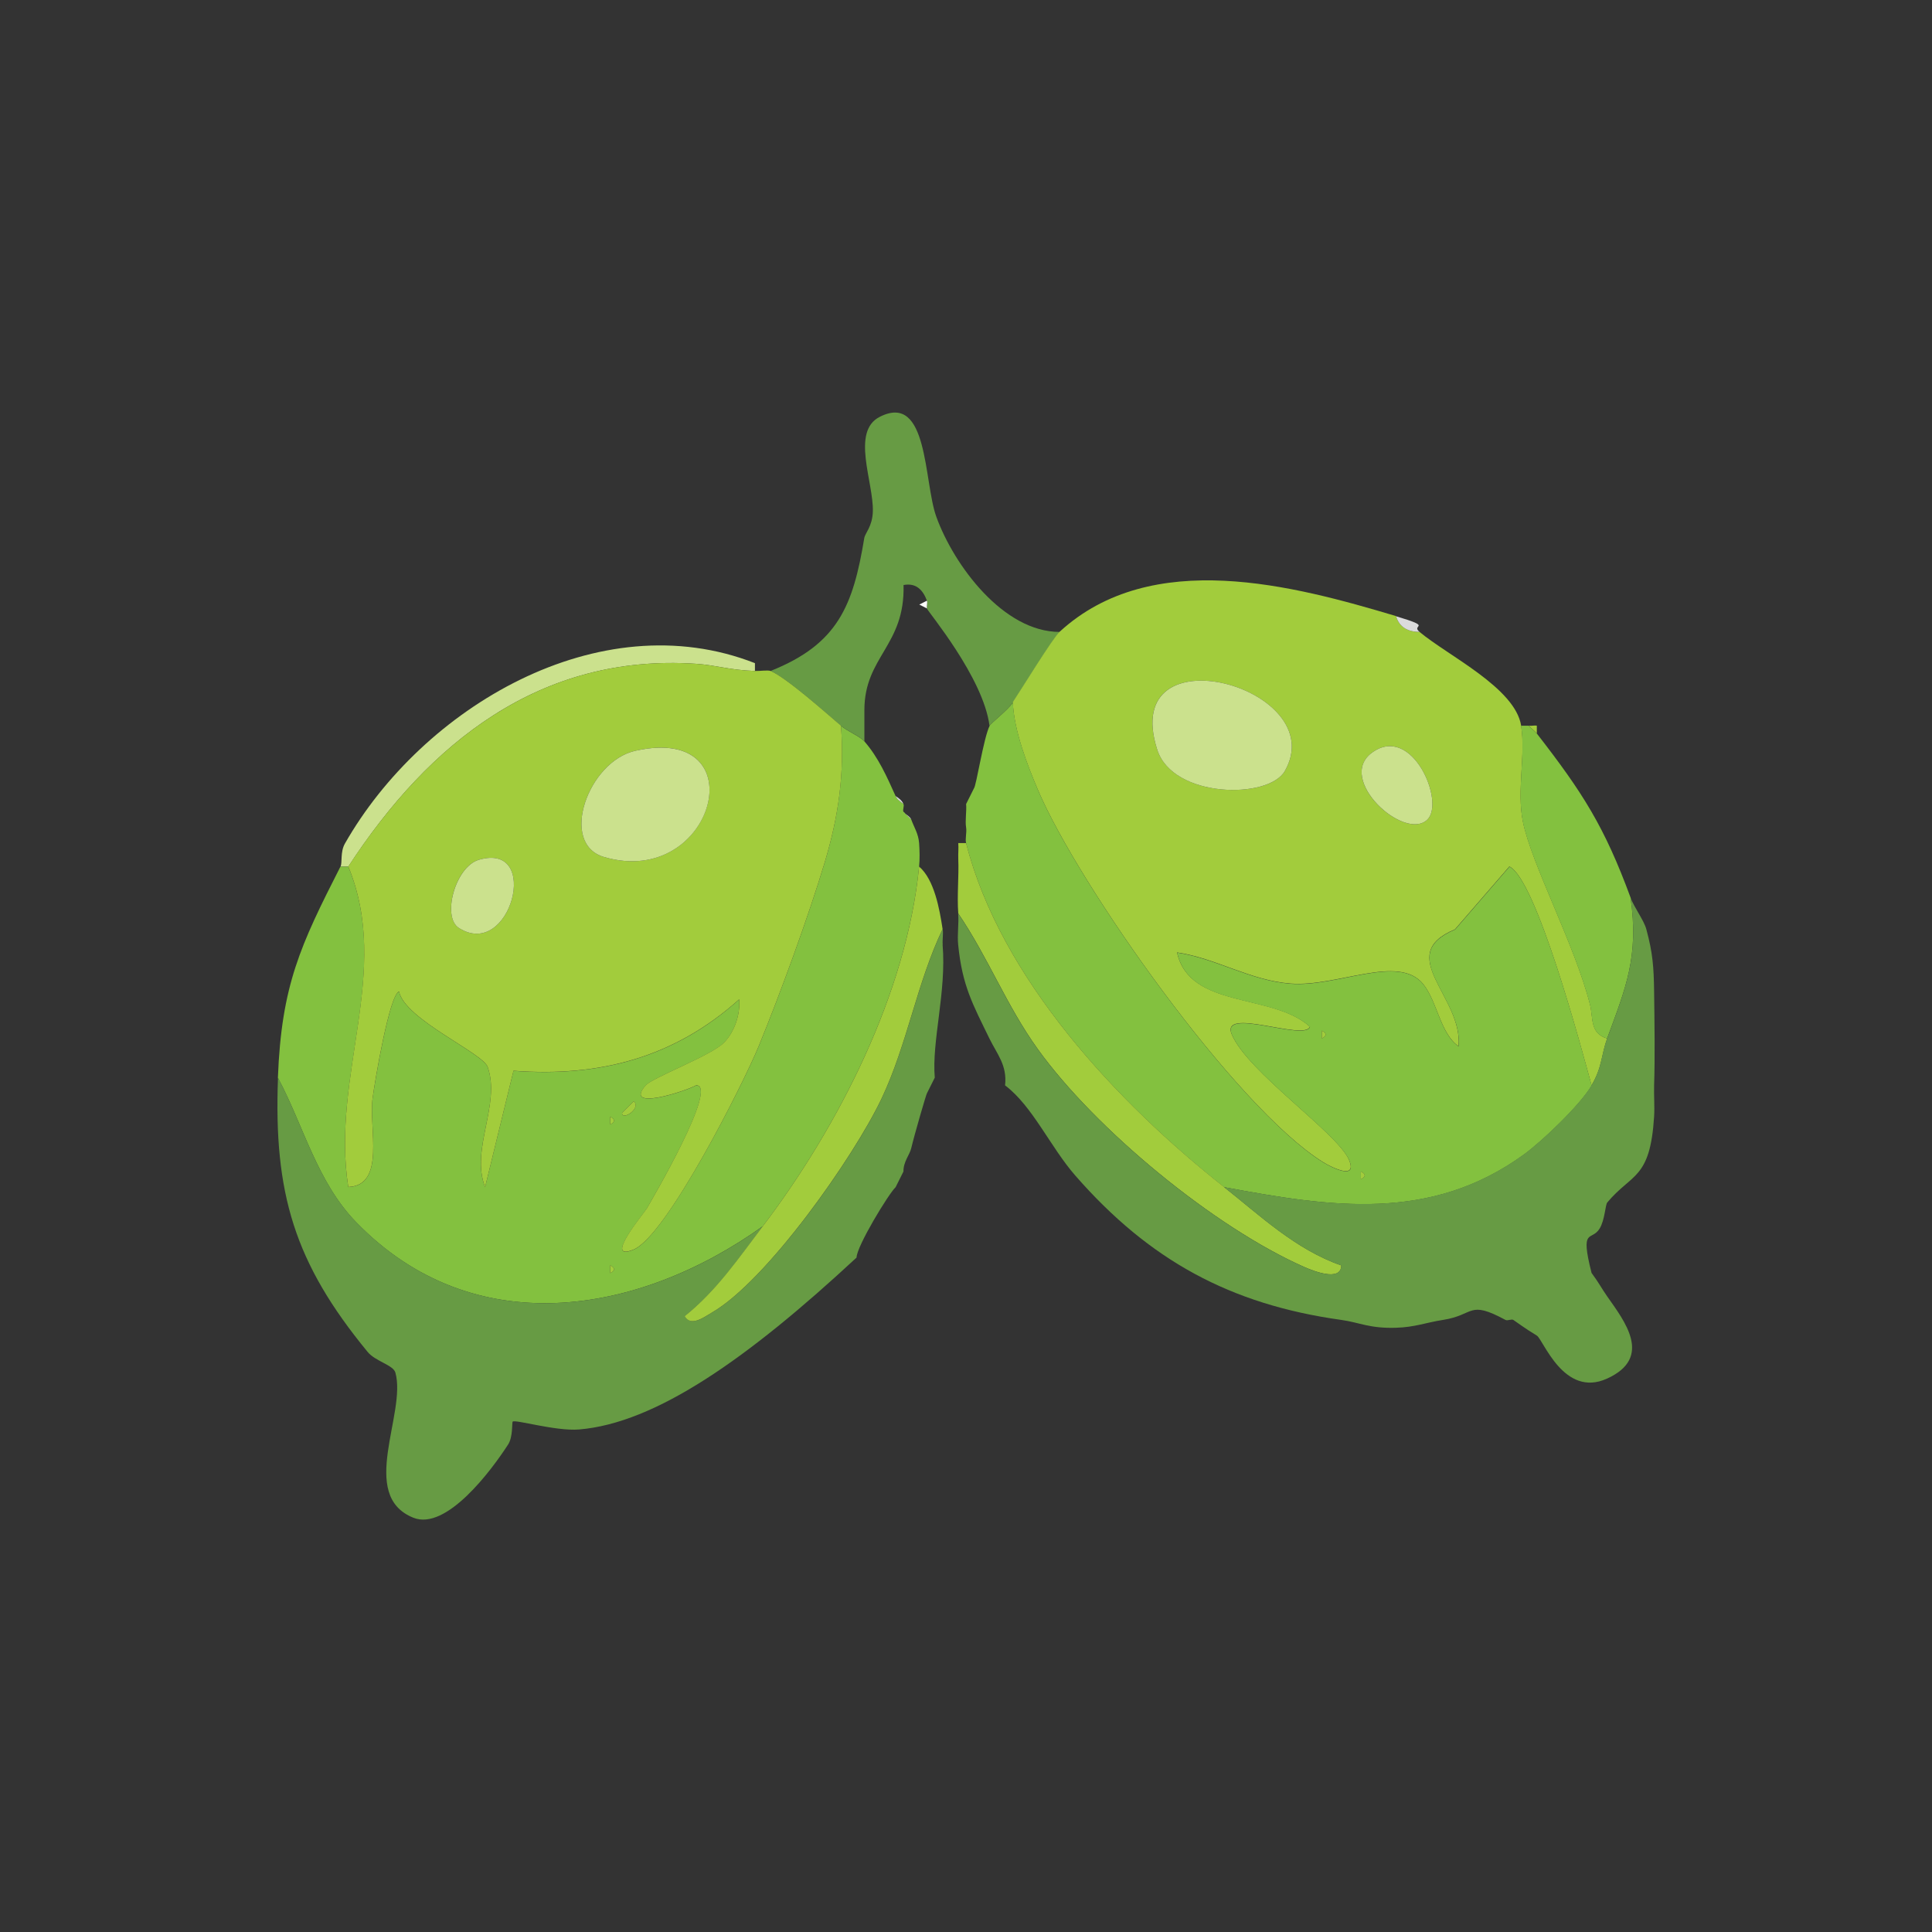 <?xml version="1.0" encoding="UTF-8"?>
<svg id="Layer_2" data-name="Layer 2" xmlns="http://www.w3.org/2000/svg" viewBox="0 0 185 185">
  <rect x="0" y="0" width="185" height="185" fill="#333333" stroke="none"/>
  <defs>
    <style>
      .cls-1 {
        fill: #cbe18d;
      }

      .cls-2 {
        fill: #a2cc3c;
      }

      .cls-3 {
        fill: #679b44;
      }

      .cls-4 {
        fill: #83c13f;
      }

      .cls-5 {
        fill: none;
      }

      .cls-6 {
        fill: #dbdbdb;
      }

      .cls-7 {
        fill: #fdfdfd;
      }
    </style>
  </defs>
  <g id="borxes">
    <rect class="cls-5" width="185" height="185"/>
    <g>
      <path class="cls-4" d="M82.77,70.99c1.35,1.55,2.15,3.38,2.99,5.24.14.3.48.55.75.75.1.22-.1.57,0,.75l.75.75c.27.75.68,1.34.75,2.25.05.7.07,1.56,0,2.25-1.19,12.11-7.75,24.93-14.97,34.44-12.04,8.6-27.77,11.12-38.93-.38-3.77-3.88-5.03-9.22-7.5-13.84.34-8.85,2.16-12.69,5.99-20.22h.75c4.17,10.1-1.68,19.99,0,30.69,3.62-.16,1.95-5.68,2.33-8.52.22-1.58,1.6-9.86,2.53-10.2.53,2.65,8.01,5.87,8.49,7.23,1.26,3.6-1.68,7.87-.25,11.5l2.72-11.14c8.27.62,15.42-1.27,21.61-6.84.12,1.44-.45,3.13-1.46,4.15-1.23,1.25-6.86,3.33-7.51,4.1-2.15,2.52,3.94.51,4.85-.02,2.19-.02-4.21,10.89-4.71,11.77-.27.47-4.25,5.2-1.28,3.96,3.14-1.31,10.47-15.81,11.98-19.47,2.04-4.96,4.8-12.52,6.33-17.63,1.31-4.38,1.89-8.46,1.55-13.06.62.53,1.8.99,2.25,1.5ZM60.69,105.45l-1.12,1.12c-.01.79,1.87-.44,1.12-1.12ZM58.43,106.93v.75c.49-.25.49-.5,0-.75ZM58.43,121.16v.75c.49-.25.49-.5,0-.75Z"/>
      <path class="cls-3" d="M90.26,90.46c.38,4.52-1.05,9.22-.75,12.73l-.75,1.5c-.06.05-1.19,3.93-1.5,5.24-.15.66-.76,1.29-.75,2.25l-.75,1.5c-.65.6-3.73,5.65-3.74,6.74-10.48,9.73-19.26,15.86-26.58,16.46-2.23.18-6.14-.99-6.35-.75-.08.1.04,1.45-.43,2.18-1.61,2.5-5.93,8.29-9.08,7.02-5.32-2.14-.62-9.99-1.72-13.9-.21-.73-1.93-1.08-2.66-1.98-7.01-8.53-9-15.18-8.58-26.25,2.46,4.63,3.73,9.96,7.5,13.84,11.16,11.5,26.89,8.98,38.93.38-2.3,3.03-4.4,6.16-7.48,8.61.59,1.08,1.93.05,2.63-.36,5.26-3.06,13.57-14.86,16.22-20.47,2.48-5.24,3.37-11.04,5.85-16.24.07.47-.04,1.01,0,1.5Z"/>
      <path class="cls-3" d="M101.49,60.51c-.72.66-3.68,5.53-4.49,6.74-.52.77-2.12,1.99-2.25,2.25-.58-4.63-5.95-10.99-5.99-11.23-.04-.26.07-.56,0-.75-.38-1.02-1.03-1.73-2.24-1.5.15,5.82-3.75,6.84-3.75,11.98,0,1,0,2,0,2.99-.44-.51-1.63-.97-2.25-1.5-1.39-1.18-5.18-4.58-6.74-5.24,6.49-2.58,7.91-6.28,8.98-12.73.08-.48.78-1.11.82-2.55.08-2.8-2.12-7.66.67-9.06,4.67-2.36,4.19,6.22,5.41,9.58,1.68,4.64,6.42,11.03,11.81,11.02Z"/>
      <path class="cls-1" d="M72.29,63.5v.75c-2.52-.09-3.67-.56-5.68-.69-14.88-.98-25.53,7.57-33.25,19.41h-.75c.18-.35-.04-1.38.41-2.18,7.4-13.01,24.33-23.14,39.27-17.29Z"/>
      <path class="cls-2" d="M72.29,64.25c.46.02,1.23-.11,1.5,0,1.55.66,5.35,4.06,6.74,5.24.35,4.59-.24,8.68-1.55,13.06-1.53,5.11-4.29,12.67-6.33,17.63-1.51,3.66-8.83,18.17-11.98,19.47-2.97,1.23,1.01-3.5,1.28-3.96.5-.87,6.89-11.79,4.71-11.77-.91.53-7,2.54-4.85.02.65-.76,6.28-2.85,7.51-4.1,1.01-1.02,1.58-2.71,1.46-4.15-6.19,5.56-13.33,7.46-21.61,6.84l-2.72,11.14c-1.42-3.63,1.51-7.89.25-11.5-.47-1.35-7.95-4.57-8.49-7.23-.93.34-2.32,8.62-2.53,10.2-.39,2.84,1.29,8.36-2.33,8.52-1.68-10.71,4.16-20.59,0-30.69,7.73-11.83,18.37-20.39,33.25-19.41,2.01.13,3.16.6,5.68.69ZM60.84,71.89c-4.52,1.01-7.34,8.89-3.01,10.17,10.58,3.13,14.8-12.82,3.01-10.17ZM43.94,88.86c4.94,3.14,7.95-8.3,1.91-6.53-2.26.66-3.56,5.47-1.91,6.53Z"/>
      <path class="cls-2" d="M90.26,88.96c-2.48,5.19-3.37,11-5.85,16.24-2.66,5.61-10.96,17.41-16.22,20.47-.71.41-2.04,1.44-2.63.36,3.08-2.46,5.18-5.59,7.48-8.61,7.22-9.51,13.79-22.34,14.97-34.44,1.46,1.25,1.96,4.08,2.25,5.99Z"/>
      <path class="cls-6" d="M86.51,76.98c-.27-.2-.61-.44-.75-.75.3.18.61.43.75.75Z"/>
      <path class="cls-6" d="M87.26,78.48l-.75-.75c.13.22.64.43.75.75Z"/>
      <path class="cls-2" d="M60.69,105.45c.76.67-1.13,1.9-1.12,1.12l1.12-1.12Z"/>
      <path class="cls-2" d="M58.43,121.16c.49.25.49.5,0,.75v-.75Z"/>
      <path class="cls-2" d="M58.43,106.93c.49.25.49.5,0,.75v-.75Z"/>
      <path class="cls-7" d="M88.76,58.26l-.73-.37.73-.37c.07.19-.04.49,0,.75Z"/>
      <path class="cls-1" d="M60.84,71.89c11.79-2.64,7.58,13.3-3.01,10.17-4.33-1.28-1.51-9.16,3.01-10.17Z"/>
      <path class="cls-1" d="M43.94,88.86c-1.65-1.05-.35-5.86,1.91-6.53,6.04-1.77,3.03,9.67-1.91,6.53Z"/>
      <path class="cls-2" d="M133.68,59.01c.33,1.07,1.15,1.49,2.25,1.5,2.75,2.3,9.15,5.35,9.73,8.98.45,2.8-.44,6.22.17,9.19.83,4.1,4.98,11.8,6.43,17.53.31,1.23-.04,2.75,1.64,3.23-.59,1.61-.46,2.73-1.5,4.49-.94-3.47-5.3-19.75-7.87-20.96l-5.21,6.02c-5.91,2.46.79,6.5.34,11.19-1.74-1.19-2.04-4.3-3.39-5.96-2.36-2.89-8.22.31-12.7-.04-3.87-.3-7.13-2.43-10.86-2.98,1.19,5.43,9.15,3.86,12.72,7.11-.49,1.41-8.62-1.97-7.48.74,1.53,3.62,10.11,9.42,11.22,12,.85,1.98-1.64.75-2.48.23-8.4-5.23-23.42-26.54-27.29-35.61-1.06-2.48-2.31-5.73-2.42-8.44.81-1.21,3.78-6.08,4.49-6.74,8.83-8.1,22.44-4.41,32.2-1.5ZM123.03,73.83c4.57-8-15.95-13.67-12.22-2.05,1.5,4.68,10.67,4.78,12.22,2.05ZM136.68,78.48c1.72-1.67-1.46-9.2-5.29-6.42-3.51,2.55,3.1,8.55,5.29,6.42Z"/>
      <path class="cls-4" d="M147.16,70.24c4.4,5.67,6.48,8.92,8.98,15.72.8,5.64-.45,8.6-2.25,13.48-1.68-.48-1.33-2-1.64-3.23-1.45-5.73-5.6-13.43-6.43-17.53-.6-2.97.28-6.39-.17-9.19h.75c.21.28.54.48.75.75Z"/>
      <path class="cls-6" d="M133.68,59.01c3.66,1.09,1.37.77,2.25,1.5-1.09-.01-1.92-.42-2.25-1.5Z"/>
      <path class="cls-2" d="M147.16,70.24c-.21-.27-.54-.47-.75-.75.24.04.51-.05.75,0v.75Z"/>
      <path class="cls-4" d="M96.99,67.25c.11,2.71,1.37,5.96,2.42,8.44,3.87,9.07,18.89,30.38,27.29,35.61.84.52,3.33,1.75,2.48-.23-1.11-2.58-9.69-8.38-11.22-12-1.14-2.71,6.98.67,7.48-.74-3.57-3.25-11.53-1.68-12.72-7.11,3.73.56,6.99,2.68,10.86,2.98,4.48.35,10.34-2.86,12.7.04,1.35,1.66,1.64,4.77,3.39,5.96.45-4.69-6.26-8.73-.34-11.19l5.21-6.02c2.57,1.21,6.93,17.49,7.87,20.96-1.07,1.83-4.7,5.31-6.49,6.61-8.95,6.49-18.47,5.03-28.7,3.12-10.18-8.04-21.4-19.96-24.71-32.94-.11-.42.08-1.03,0-1.5-.11-.67.06-1.52,0-2.25l.75-1.5c.22-.22.92-4.81,1.5-5.99.13-.26,1.73-1.48,2.25-2.25ZM126.57,98.69v.75c.49-.25.49-.5,0-.75ZM130.31,112.17v.75c.49-.25.49-.5,0-.75Z"/>
      <path class="cls-1" d="M123.03,73.83c-1.56,2.73-10.73,2.63-12.22-2.05-3.72-11.62,16.79-5.95,12.22,2.05Z"/>
      <path class="cls-1" d="M136.68,78.48c-2.19,2.13-8.8-3.88-5.29-6.42,3.83-2.78,7.01,4.75,5.29,6.42Z"/>
      <path class="cls-2" d="M117.21,113.67c3.41,2.69,6.86,5.99,11.23,7.5-.02,1.63-2.8.48-3.53.16-8.66-3.82-20.02-13.2-25.54-20.88-3-4.17-4.76-8.79-7.61-12.98-.13-1.73.07-3.51,0-5.24-.02-.5.04-1,0-1.5h.75c3.3,12.98,14.53,24.9,24.71,32.94Z"/>
      <path class="cls-3" d="M158.39,103.93c.09-2.57.04-6.07,0-8.98-.03-2.33-.13-3.72-.75-5.99-.24-.86-1.16-2.07-1.5-2.99.8,5.64-.45,8.6-2.25,13.48-.59,1.61-.46,2.73-1.5,4.49-1.07,1.83-4.7,5.31-6.49,6.61-8.95,6.49-18.47,5.03-28.7,3.12,3.41,2.69,6.86,5.99,11.23,7.5-.02,1.63-2.8.48-3.53.16-8.66-3.82-20.02-13.2-25.54-20.88-3-4.17-4.76-8.79-7.61-12.98.08.99-.1,2.01,0,2.99.39,3.94,1.41,5.73,2.99,8.98.72,1.48,1.72,2.56,1.5,4.49,2.63,1.98,4.33,5.89,6.72,8.63,7.09,8.12,14.86,12.35,25.48,13.83,1.77.25,2.71.83,5.24.75,1.79-.05,2.92-.51,4.49-.75,3.06-.47,2.39-1.94,5.99,0,.19.11.56-.11.75,0,.15.09,1.13.83,2.25,1.5.61.37,2.58,6,6.72,4.12,4.46-2.02,1.64-5.55.02-7.87-.51-.72-.78-1.28-1.5-2.25-1.13-4.46,0-2.97.78-4.26.49-.81.54-2.26.72-2.48,2.36-2.83,4.11-2.18,4.49-8.24.06-.99-.03-2,0-2.99Z"/>
      <path class="cls-2" d="M126.57,98.69c.49.25.49.5,0,.75v-.75Z"/>
      <path class="cls-2" d="M130.31,112.17c.49.25.49.5,0,.75v-.75Z"/>
    </g>
  </g>
</svg>
